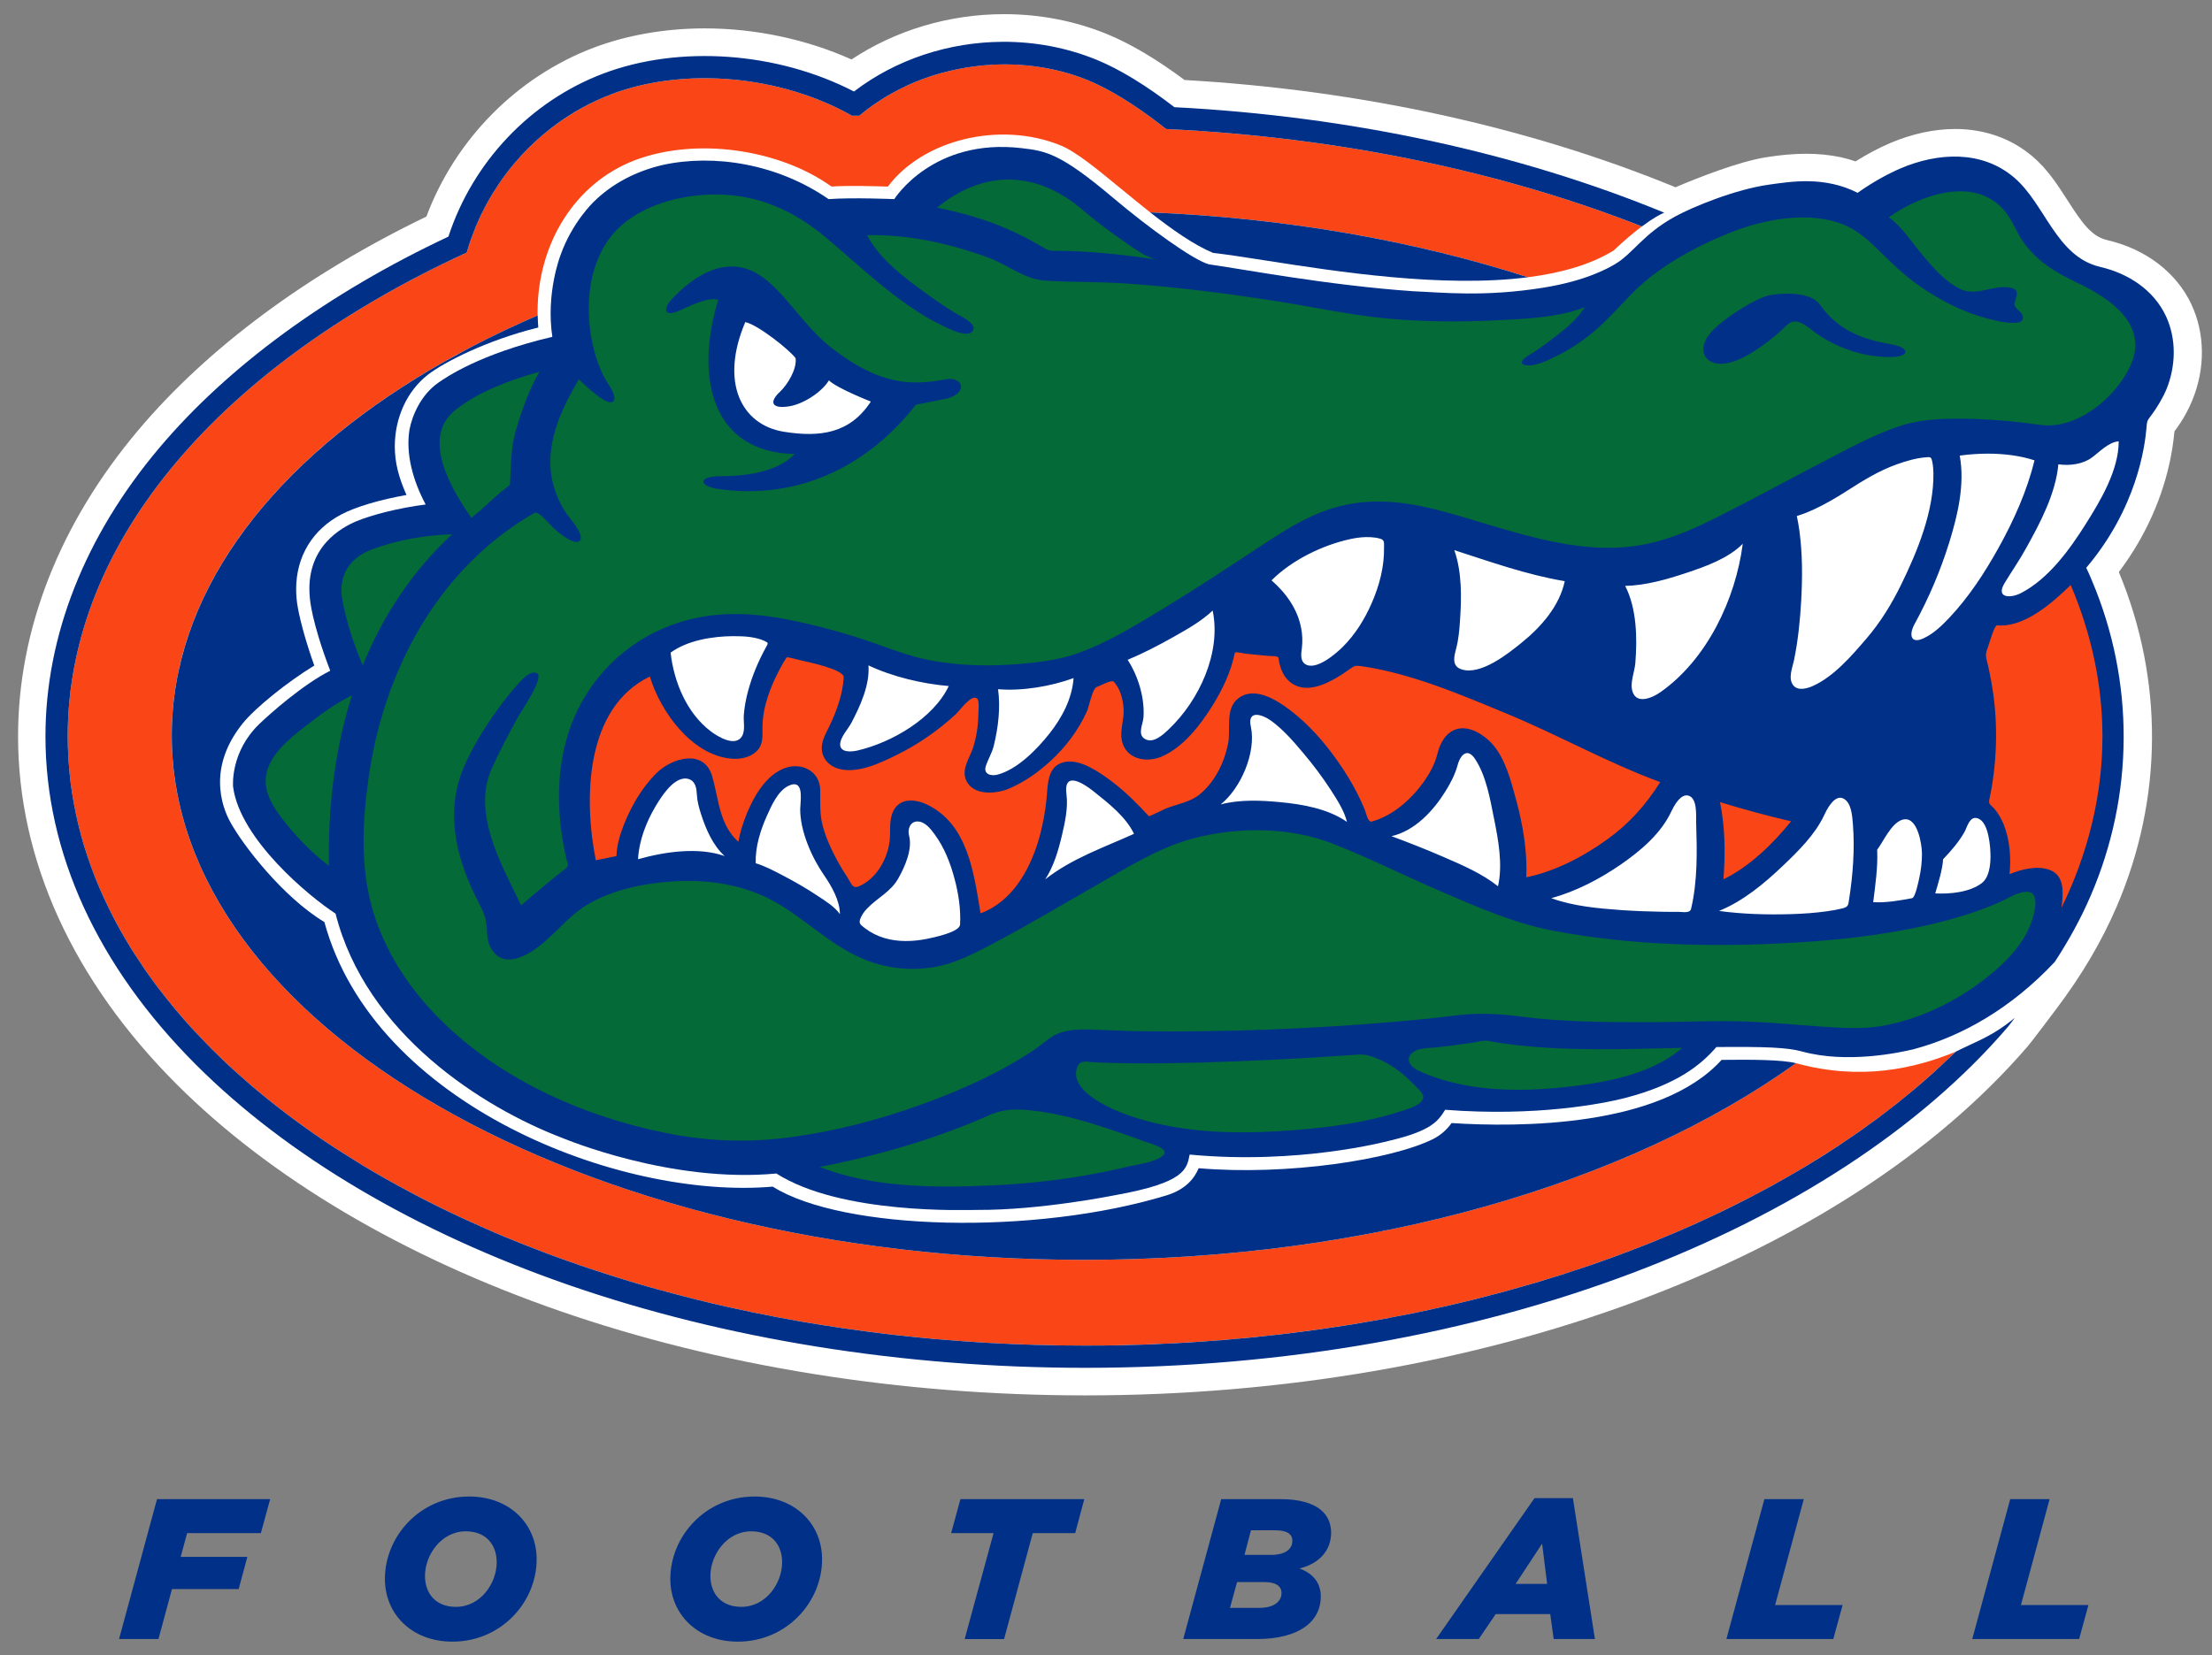 <?xml version="1.0" encoding="UTF-8" standalone="no"?>
<svg xmlns:rdf="http://www.w3.org/1999/02/22-rdf-syntax-ns#" xmlns="http://www.w3.org/2000/svg" xml:space="preserve" height="126.29" width="168.73" version="1.1" xmlns:cc="http://creativecommons.org/ns#" xmlns:dc="http://purl.org/dc/elements/1.1/" viewBox="0 0 168.735 126.294"><rect x="0" y="0" width="168.735" height="126.294" fill="#808080" stroke="none"/><g transform="matrix(.562 0 0 .562 .675 1.081)"><path fill="#fff" d="m296.26 39.431c-2.025-4.348-6.2-7.54-11.462-8.76-2.125-0.495-3.425-2.368-5.362-5.388-1.35-2.103-2.737-4.274-4.812-6.014-2.862-2.41-6.475-3.68-10.438-3.68-2.837 0-5.875 0.656-8.8 1.899-1.562 0.672-3.112 1.49-4.728 2.501-0.626-0.217-1.29-0.41-1.984-0.56-1.459-0.314-3.038-0.476-4.697-0.476-1.67 0-3.475 0.156-5.511 0.484-3.754 0.595-9.339 2.828-12.255 4.066l-0.064-0.029c-19.892-8.17-42.886-13.189-66.57-14.535-3.754-2.805-7.372-4.955-10.52-6.235-4.401-1.795-9.105-2.705-13.975-2.705-7.438 0-14.708 2.171-20.709 6.152-6.065-2.731-13.045-4.221-19.902-4.221-5.343 0-10.57 0.907-15.112 2.629-10.385 3.936-18.761 12.438-22.685 22.921-16.182 7.811-29.674 17.812-39.099 28.989-10.682 12.678-16.324 27.054-16.324 41.58 0 16.81 7.44 33.141 21.519 47.234 12.775 12.765 30.755 23.411 52.004 30.786 21.611 7.497 46.274 11.461 71.332 11.461 53.718 0 102.7-18.146 127.9-47.372 0.263-0.253 3.875-5.062 3.875-5.062 3.487-4.617 6.175-9.18 8.225-13.944 6.287-14.635 6.388-30.749 0.287-45.41 0.738-0.978 1.438-2.014 2.112-3.09 1.488-2.414 2.688-4.949 3.587-7.53 0.963-2.765 1.587-5.605 1.85-8.486 0.263-0.351 0.525-0.705 0.75-1.054 0.662-1.006 1.238-2.083 1.688-3.199 1.762-4.293 1.712-9.011-0.125-12.952z"/><path fill="#003087" d="m283.88 34.318c-6.025-1.394-7.475-8.592-11.75-12.182-4.388-3.696-10.325-3.345-15.35-1.202-1.613 0.691-3.663 1.781-5.841 3.321-4.519-2.295-9.062-1.519-11.966-1.119-4.619 0.634-10.461 3.054-12.766 4.316-4.464 2.442-5.701 5.019-8.219 6.501-0.955 0.557-3.908 2.251-9.736 3.186-8.034 1.288-13.712 0.637-17.619 0.48-11.485-0.78-23.612-3.087-27.729-3.651-2.08-0.534-8.227-4.984-13.029-9.041-7.188-6.077-9.136-6.346-12.38-6.734-12.081-1.431-17.291 6.886-17.312 6.919 0 0-5.662-0.244-8.918 0-6.921-4.796-15.529-6.168-22.536-4.636-3.55 0.84-6.829 2.486-9.406 5.065-0.05 0.048-2.89 2.783-4.442 7.171-0.06 0.163-2.002 5.221-1.111 11.095-9.854 2.311-14.465 5.525-15.442 6.204-2.44 1.692-3.595 4.527-3.954 6.419-0.536 3.373 0.537 7.032 2.203 10.141-3.62 0.46-7.276 1.38-9.599 2.353-1.556 0.721-6.834 3.249-6.12 10.365 0.006 0.061 0.205 3.179 2.764 9.851-3.731 1.883-8.239 5.889-9.645 7.249-3.853 3.736-3.565 8.186-3.542 8.508 0.004 0.01 0.004 0.021 0.007 0.03 0.934 7.111 10.386 14.922 13.902 17.19 4.141 16.329 19.961 26.328 30.814 30.474 0.26 0.098 14.734 6.169 29.021 4.812 8.786 5.614 25.805 4.938 27.234 4.945 8.715 0.043 18.718-1.999 18.815-2.016 9.42-1.69 9.662-3.529 10.044-5.499 14.794 1.397 26.714-1.782 27.125-1.883 5.8-1.365 6.619-2.723 7.562-4.2 12.328 0.964 21.474-0.845 24.345-1.584 7.324-1.886 10.491-4.665 12.465-6.934 6.595-0.056 9.562 0.043 11.636 0.608 6.064 1.661 13.139 0.184 15.239-0.339 6.463-1.744 13.175-5.545 19.062-11.839 1.863-2.854 3.513-5.824 4.875-8.996 5.9-13.708 5.963-29.044 0.15-42.789-0.237-0.578-0.487-1.145-0.762-1.712 6.875-8.124 7.963-16.444 8.188-19.115 0.05-0.631 0.062-0.846 0.45-1.335 0.975-1.254 1.875-2.864 2.237-3.755 1.288-3.164 1.4-6.817-0.05-9.947-1.675-3.589-5.138-5.819-8.912-6.694z"/><path fill="#fa4616" d="m134.18 6.825c-0.8 0.025-1.59 0.089-2.38 0.172-0.24 0.026-0.47 0.061-0.71 0.092-0.56 0.071-1.11 0.154-1.67 0.254-0.26 0.049-0.52 0.102-0.79 0.156-0.54 0.114-1.08 0.243-1.62 0.383-0.23 0.062-0.46 0.113-0.69 0.18-1.51 0.43-2.97 0.973-4.38 1.617-0.22 0.101-0.44 0.213-0.65 0.32-0.48 0.233-0.95 0.474-1.41 0.733-0.25 0.136-0.49 0.274-0.73 0.414-0.44 0.264-0.87 0.539-1.29 0.826-0.22 0.144-0.44 0.285-0.65 0.434-0.55 0.391-1.08 0.803-1.59 1.23-0.06 0.049-0.12 0.092-0.18 0.145h-0.01c-0.33-0.007-0.67-0.007-1 0-9.58-5.424-22.642-6.701-32.698-2.895-0.008 0.006-0.017 0.01-0.023 0.014-0.685 0.26-1.357 0.548-2.019 0.857-0.043 0.021-0.086 0.045-0.131 0.063-0.649 0.308-1.284 0.637-1.909 0.984-1.713 0.951-3.332 2.06-4.837 3.303-0.002 0-0.001 0.002-0.006 0.002-1.507 1.243-2.901 2.623-4.164 4.117v0.002c-0.354 0.415-0.691 0.839-1.024 1.269-0.031 0.043-0.063 0.087-0.095 0.127-0.304 0.402-0.596 0.81-0.879 1.225-0.062 0.084-0.121 0.173-0.178 0.258-0.256 0.38-0.504 0.767-0.744 1.158-0.085 0.139-0.17 0.279-0.25 0.416-0.212 0.354-0.415 0.708-0.612 1.066-0.108 0.203-0.214 0.41-0.32 0.614-0.162 0.308-0.321 0.62-0.471 0.933-0.138 0.295-0.27 0.593-0.4 0.891-0.106 0.24-0.215 0.479-0.316 0.721-0.185 0.456-0.358 0.909-0.524 1.377-0.037 0.096-0.076 0.196-0.115 0.298-0.201 0.585-0.389 1.18-0.563 1.784-32.926 15.118-54.162 38.92-54.162 65.691 0 0.914 0.031 1.82 0.082 2.73 0.013 0.24 0.03 0.49 0.045 0.73 0.052 0.77 0.121 1.54 0.209 2.3 0.019 0.15 0.028 0.3 0.049 0.45 0.109 0.88 0.247 1.77 0.402 2.65 0.041 0.22 0.088 0.45 0.129 0.67 0.138 0.71 0.288 1.42 0.453 2.13 0.051 0.21 0.096 0.41 0.148 0.62 0.215 0.87 0.45 1.73 0.709 2.59 0.055 0.18 0.119 0.36 0.174 0.54 0.223 0.71 0.461 1.41 0.713 2.11 0.083 0.23 0.164 0.46 0.252 0.69 0.316 0.84 0.647 1.69 1.009 2.52 0.043 0.1 0.091 0.2 0.133 0.3 0.33 0.75 0.679 1.49 1.041 2.23 0.114 0.24 0.23 0.48 0.35 0.71 0.369 0.74 0.753 1.47 1.158 2.19 0.056 0.1 0.107 0.2 0.164 0.3 0.455 0.81 0.936 1.61 1.43 2.41 0.141 0.22 0.285 0.45 0.425 0.67 0.413 0.64 0.836 1.28 1.272 1.92 0.122 0.18 0.242 0.36 0.367 0.53 0.543 0.78 1.108 1.55 1.686 2.31 0.151 0.2 0.308 0.39 0.463 0.59 0.47 0.61 0.954 1.21 1.449 1.81 0.174 0.2 0.346 0.42 0.519 0.62 0.63 0.75 1.277 1.49 1.94 2.22 0.132 0.14 0.269 0.28 0.404 0.43 0.563 0.61 1.14 1.21 1.729 1.82 0.21 0.21 0.422 0.42 0.634 0.64 0.692 0.69 1.395 1.38 2.121 2.06 0.064 0.06 0.13 0.12 0.194 0.18 0.724 0.68 1.472 1.34 2.228 2 0.238 0.21 0.48 0.42 0.719 0.63 0.656 0.56 1.324 1.12 2.004 1.67 0.167 0.14 0.331 0.28 0.504 0.41 0.822 0.66 1.661 1.31 2.514 1.96 0.25 0.18 0.502 0.37 0.753 0.56 0.68 0.5 1.373 1.01 2.069 1.5 0.245 0.17 0.483 0.35 0.73 0.52 0.894 0.62 1.8 1.23 2.723 1.84 0.231 0.15 0.467 0.3 0.703 0.45 0.743 0.48 1.496 0.95 2.262 1.42 0.29 0.19 0.584 0.37 0.875 0.55 0.965 0.58 1.94 1.16 2.933 1.72 0.16 0.09 0.325 0.18 0.485 0.27 0.869 0.49 1.749 0.98 2.636 1.45 0.323 0.18 0.648 0.35 0.973 0.52 0.894 0.48 1.803 0.94 2.719 1.4 0.169 0.08 0.335 0.17 0.508 0.25 1.055 0.53 2.131 1.04 3.215 1.54 0.331 0.16 0.667 0.31 1.003 0.46 0.865 0.4 1.74 0.79 2.622 1.17 0.285 0.13 0.572 0.25 0.857 0.38 1.11 0.47 2.234 0.94 3.369 1.39 0.321 0.13 0.65 0.26 0.973 0.39 0.897 0.35 1.797 0.7 2.707 1.04 0.347 0.13 0.699 0.26 1.049 0.39 1.168 0.43 2.347 0.85 3.537 1.26 0.267 0.09 0.54 0.18 0.812 0.27 0.978 0.33 1.963 0.66 2.951 0.97 0.393 0.13 0.784 0.25 1.178 0.37 1.155 0.36 2.315 0.72 3.49 1.06 0.17 0.05 0.337 0.09 0.506 0.15 1.227 0.35 2.466 0.69 3.713 1.01 0.418 0.11 0.833 0.23 1.25 0.33 1.245 0.33 2.501 0.64 3.764 0.94 0.137 0.03 0.273 0.07 0.412 0.1 1.762 0.41 3.542 0.8 5.34 1.18 0.22 0.04 0.44 0.09 0.66 0.13 1.75 0.36 3.51 0.69 5.29 1.01 0.31 0.05 0.61 0.11 0.91 0.16 1.74 0.3 3.5 0.58 5.27 0.84 0.34 0.05 0.69 0.1 1.03 0.14 1.76 0.25 3.54 0.49 5.32 0.7 0.35 0.04 0.7 0.08 1.04 0.12 1.81 0.2 3.63 0.38 5.46 0.55 0.33 0.02 0.65 0.05 0.97 0.07 1.88 0.16 3.76 0.3 5.66 0.41 0.26 0.01 0.53 0.02 0.8 0.04 1.96 0.11 3.93 0.2 5.92 0.25 0.17 0.01 0.34 0.01 0.5 0.01 2.1 0.06 4.2 0.09 6.32 0.09 6.14 0 12.2-0.24 18.13-0.71 0.07 0 0.13 0 0.2-0.01 2.6-0.21 5.16-0.46 7.71-0.75 0.41-0.05 0.82-0.09 1.23-0.14 1.32-0.16 2.62-0.33 3.92-0.51 0.15-0.02 0.29-0.04 0.44-0.06 1.21-0.17 2.42-0.35 3.62-0.54 0.24-0.04 0.49-0.08 0.73-0.11 0.56-0.09 1.13-0.2 1.69-0.29 0.15-0.03 0.3-0.06 0.46-0.08 0.72-0.12 1.43-0.24 2.15-0.37 1.03-0.19 2.04-0.39 3.06-0.59 0.4-0.08 0.8-0.15 1.19-0.23 1.09-0.22 2.16-0.46 3.23-0.7 0.29-0.06 0.57-0.12 0.85-0.18 1.01-0.23 2-0.47 2.99-0.7 0.39-0.1 0.78-0.19 1.16-0.28 0.79-0.2 1.56-0.4 2.33-0.61 0.56-0.14 1.12-0.28 1.68-0.43 0.81-0.22 1.61-0.45 2.41-0.68 0.54-0.15 1.08-0.3 1.61-0.46 0.86-0.25 1.71-0.51 2.56-0.78l1.38-0.42c0.79-0.26 1.58-0.52 2.37-0.78 0.48-0.17 0.97-0.32 1.45-0.49 0.68-0.23 1.36-0.48 2.03-0.72 0.55-0.19 1.1-0.38 1.65-0.59 0.7-0.25 1.39-0.52 2.08-0.79 0.56-0.21 1.12-0.42 1.67-0.64 0.69-0.27 1.38-0.56 2.06-0.84 0.52-0.21 1.04-0.42 1.54-0.63 0.07-0.03 0.13-0.06 0.2-0.09l1.59-0.69c0.56-0.25 1.13-0.49 1.68-0.74 0.69-0.31 1.35-0.63 2.03-0.94 0.46-0.22 0.94-0.44 1.4-0.66 0.58-0.28 1.15-0.57 1.72-0.85 0.55-0.28 1.1-0.55 1.64-0.83 0.65-0.32 1.27-0.66 1.9-1 0.44-0.23 0.89-0.47 1.33-0.71 0.28-0.15 0.55-0.3 0.82-0.46 0.23-0.13 0.45-0.25 0.68-0.38 0.56-0.31 1.13-0.63 1.68-0.96 0.16-0.09 0.31-0.18 0.46-0.27 0.42-0.25 0.83-0.49 1.24-0.73l1.32-0.81c0.58-0.36 1.15-0.72 1.72-1.09 0.42-0.27 0.84-0.54 1.25-0.8 0.26-0.17 0.51-0.35 0.76-0.52 0.23-0.15 0.45-0.3 0.67-0.45 0.48-0.33 0.97-0.66 1.44-0.99 0.53-0.37 1.05-0.76 1.58-1.14 0.39-0.28 0.77-0.56 1.15-0.83 0.51-0.39 1.01-0.78 1.51-1.17 0.39-0.29 0.76-0.59 1.14-0.88 0.51-0.41 1-0.82 1.5-1.23 0.35-0.3 0.71-0.59 1.05-0.88 0.5-0.42 0.97-0.84 1.45-1.26 0.31-0.29 0.65-0.57 0.97-0.86l1.47-1.38c0.41-0.4 0.83-0.79 1.23-1.18-5.56 2.29-12.9 3.95-21.58 1.57-0.03-0.01-0.06-0.01-0.09-0.01v-0.01c-22.69 16.28-57.55 26.7-96.64 26.7-68.382 0-123.82-31.87-123.82-71.195 0.003-20.969 15.764-39.813 40.835-52.844 0.068-0.036 0.133-0.067 0.202-0.107 1.27-0.653 2.561-1.293 3.875-1.92 0.256-0.121 0.513-0.242 0.769-0.363 1.286-0.604 2.588-1.195 3.922-1.768 0.02-0.01 0.041-0.023 0.064-0.029-0.005-0.145-0.011-0.29-0.011-0.438 0-9.36 5.121-17.56 13.23-20.636 8.199-3.115 19.514-1.555 26.664 3.578 2.27-0.155 5.96-0.049 7.65 0.009 4.77-6.367 15.21-8.953 23.46-5.589 2.06 0.835 4.91 3.18 8.21 5.894 1.28 1.054 2.61 2.139 3.94 3.192 18.52 0.767 35.91 3.874 51.27 8.81 4.46-0.57 8.47-1.691 11.63-3.629 1.54-1.446 2.81-2.509 3.83-3.271-18.83-7.39-40.86-12.1-64.56-13.223h-0.01v-0.002c-0.17-0.134-0.34-0.266-0.51-0.394-0.09-0.07-0.18-0.139-0.27-0.207-0.42-0.334-0.85-0.655-1.27-0.967-0.02-0.012-0.04-0.021-0.05-0.033-0.41-0.303-0.82-0.596-1.23-0.881-0.03-0.025-0.07-0.046-0.1-0.071-0.39-0.267-0.78-0.536-1.17-0.787-0.05-0.036-0.1-0.068-0.15-0.101-0.37-0.24-0.74-0.475-1.1-0.698-0.07-0.046-0.14-0.092-0.22-0.134-0.34-0.207-0.67-0.406-1.01-0.596-0.1-0.058-0.2-0.114-0.31-0.172-0.3-0.169-0.6-0.336-0.89-0.488-0.15-0.081-0.3-0.151-0.46-0.229-0.24-0.122-0.48-0.246-0.72-0.355-0.39-0.184-0.77-0.351-1.14-0.506-2.62-1.062-5.36-1.721-8.13-2.002-1.39-0.142-2.78-0.191-4.17-0.148zm145.68 70.678c-2.39 2.334-6.29 5.83-9.97 5.473-0.42-0.041-1.1 2.571-1.3 3.07-0.28 0.751-0.3 0.996-0.1 1.778 0.15 0.6 0.29 1.202 0.4 1.808 0.5 2.424 0.78 4.889 0.83 7.365 0.06 2.629-0.14 5.259-0.56 7.849-0.1 0.61-0.22 1.21-0.35 1.81-0.14 0.66 0.25 0.72 0.66 1.19 0.55 0.63 0.96 1.37 1.29 2.15 0.83 2.09 1.03 4.52 0.8 6.76 1.63-0.66 3.76-1.21 5.48-0.56 2.1 0.8 1.79 3.32 1.57 5.13 3.55-7.24 5.56-15.19 5.56-23.27 0-7.064-1.54-14.064-4.31-20.553zm-113.16 9.141c-0.13-0.006-0.24 0.006-0.29 0.043-0.5 2.51-1.64 4.931-2.98 7.099-1.65 2.67-3.99 5.74-6.95 7.01-2.13 0.91-4.92 0.34-5.42-2.222-0.27-1.383 0.34-2.822 0.25-4.237-0.09-1.312-0.44-2.8-1.4-3.763-0.53-0.1-1.74 0.605-2.26 0.783-0.58 0.202-1.02 2.621-1.31 3.275-1.17 2.603-2.92 4.914-5.03 6.834-1.63 1.49-3.49 2.8-5.53 3.67-1.79 0.76-4.99 1.04-5.89-1.23-0.58-1.47 0.53-2.93 0.97-4.27 0.47-1.461 0.71-2.997 0.73-4.527 0-0.384 0.17-1.849-0.14-2.16-0.73-0.757-2.4 1.613-2.85 2.029-2.4 2.229-5.12 4.128-8.05 5.578-2.25 1.11-5.32 2.59-7.88 1.91-1.08-0.3-1.99-1.05-2.25-2.16-0.31-1.308 0.35-2.403 0.9-3.529 1.01-2.077 1.86-4.4 2-6.733 0.07-1.097-5.07-2.137-6.01-2.353-0.15-0.031-1.67-0.473-1.75-0.346-0.33 0.489-0.62 1.005-0.89 1.523-1.32 2.46-2.4 5.265-2.38 8.092 0.01 1.283 0.09 2.426-1.02 3.306-0.96 0.77-2.27 0.93-3.455 0.79-5.239-0.63-9.393-6.412-10.809-11.131-8.843 4.285-8.986 16.691-7.336 24.951 0.868-0.17 2.805-0.57 2.805-0.57 0.021-1.25 0.414-2.6 0.58-3.09 0.984-2.95 2.653-6.01 4.89-8.21 2.097-2.05 6.41-3.29 7.506 0.43 0.934 3.17 0.93 6.54 3.569 8.93 0.237-1.33 0.652-2.64 1.17-3.89 0.98-2.36 2.62-5.22 5.18-6.13 2.25-0.8 4.73 0.45 4.76 3 0.02 1.72-0.11 3.24 0.36 4.95 0.45 1.61 1.14 3.14 1.94 4.6 0.46 0.84 0.95 1.66 1.48 2.45 0.44 0.68 0.6 1.43 1.45 1.07 1.16-0.48 2.11-1.38 2.8-2.41 0.72-1.09 1.21-2.36 1.38-3.66 0.16-1.25-0.07-2.5 0.33-3.72 0.75-2.24 2.98-2.17 4.8-1.29 5.53 2.69 6.32 9.34 7.22 14.74 4.23-1.55 6.61-5.75 7.85-9.85 0.56-1.89 0.93-3.84 1.12-5.8 0.16-1.66 0.07-4.05 1.98-4.76 1.95-0.73 4.29 0.7 5.83 1.76 1.81 1.23 3.44 2.72 4.96 4.29 0.37 0.38 0.74 0.77 1.1 1.17 0.06 0.07 2.04-0.92 2.28-1.02 1.52-0.61 3.35-0.88 4.63-1.94 2.07-1.71 3.32-4.28 3.85-6.882 0.39-1.963-0.43-4.672 1.31-6.09 2.2-1.808 5.26 0.131 7.11 1.541 2.5 1.903 4.63 4.325 6.43 6.891 1.01 1.42 1.92 2.91 2.71 4.46 0.35 0.69 0.67 1.39 0.97 2.11 0.22 0.51 0.42 1.82 0.99 1.66 2.88-0.81 5.35-3.02 7.06-5.42 0.78-1.12 1.48-2.36 1.81-3.7 0.29-1.16 0.82-2.402 1.87-3.077 1.87-1.208 4.19 0.162 5.51 1.569 1.83 1.948 2.64 5.158 3.32 7.658 0.92 3.4 1.54 7 1.39 10.54 3.95-0.82 7.69-2.78 10.95-5.12 3.04-2.18 5.24-4.68 7.23-7.8-7.16-2.63-13.77-6.371-20.81-9.282-6.27-2.599-12.97-5.473-19.74-6.459-0.82-0.12-1-0.048-1.71 0.47-0.67 0.484-1.37 0.941-2.1 1.336-1 0.552-2.12 1.021-3.27 1.118-1.58 0.13-2.92-0.639-3.62-2.047-0.3-0.622-0.49-1.306-0.57-1.991-0.04-0.32-1.05-0.247-1.34-0.277-1.01-0.096-2.03-0.198-3.05-0.297-0.18-0.017-0.84-0.177-1.24-0.193zm65.56 20.342c0.7 3.41 0.74 7.02 0.46 10.48 3.59-1.75 6.7-4.81 9.19-7.88-3.25-0.75-6.46-1.63-9.65-2.6z"/><path fill="#046a38" d="m135.91 22.454c-3.68-0.066-7.12 1.506-9.92 3.817 3.31 0.665 6.57 1.579 9.66 2.945 1.66 0.73 3.26 1.574 4.81 2.492 0.71 0.422 1.02 0.441 1.82 0.428 0.58-0.006 1.16 0.004 1.74 0.024 3.98 0.131 7.95 0.594 11.89 1.162-1.59-0.264-3.19-1.537-4.48-2.414-2.04-1.389-4-2.896-5.88-4.493-2.7-2.293-6.05-3.897-9.64-3.961zm129.13 1.596c-3.47-0.059-7.24 1.674-9.88 3.52 1.76 1.253 3.06 3.293 4.42 4.937 1.48 1.773 3.03 3.619 5.09 4.715 2.37 1.256 4.55-0.545 6.96-0.09 1.41 0.269 0.84 1.142 0.6 2.119-0.16 0.627 0.9 1.047 1.1 1.662 0.7 2.145-5.44 0.246-6.25-0.025-2.75-0.922-5.32-2.303-7.7-3.953-2.15-1.495-3.97-3.265-5.82-5.102-1.24-1.216-2.56-2.376-4.15-3.091-4.87-2.18-11.24-0.906-15.97 1.002-4.71 1.902-9.74 4.664-13.3 8.357-1.87 1.935-3.59 3.917-5.73 5.58-1.31 1.024-2.72 1.945-4.22 2.674-1.13 0.549-2.96 1.512-4.26 1.312-1.41-0.225 0.09-1.21 0.56-1.48 0.82-0.465 1.58-1.035 2.34-1.6 1.77-1.33 3.89-2.86 5.05-4.791-3.68 1.426-8.01 1.568-11.9 1.766-5.09 0.262-10.23 0.219-15.31-0.279-4.77-0.47-9.49-1.504-14.22-2.252-6.89-1.089-13.82-1.976-20.79-2.461-3.69-0.259-7.41-0.148-11.1-0.401-2.69-0.185-5.06-2.158-7.56-3.092-5.14-1.912-11-3.213-16.51-3.066 1.68 3.259 5.05 5.741 7.94 7.854 1.28 0.935 2.59 1.829 3.94 2.668 0.64 0.398 3.03 1.437 2.51 2.398-0.68 1.256-3.68-0.414-4.43-0.777-1.92-0.932-3.72-2.105-5.44-3.371-3.52-2.584-6.7-5.582-10.04-8.397-4.37-3.694-9.22-5.896-15.036-5.902-5.323-0.012-11.749 1.829-14.815 6.533-2.869 4.401-2.937 10.543-1.455 15.435 0.361 1.194 0.843 2.359 1.483 3.434 0.34 0.569 1.333 1.845 0.957 2.582-0.605 1.179-4.222-2.393-4.735-2.896-2.171 3.678-4.197 7.877-3.832 12.267 0.176 2.131 0.948 4.157 2.119 5.932 0.349 0.527 2.574 2.951 1.821 3.726-0.709 0.727-2.87-1.138-3.34-1.529-0.513-0.425-2.218-2.584-2.785-2.256-2.702 1.538-5.218 3.4-7.496 5.518-8.575 7.96-13.459 19.151-15.053 30.616-0.833 5.98-1.111 12.22 0.662 18.05 1.575 5.19 4.549 9.86 8.281 13.78 8.199 8.6 19.692 13.82 31.203 16.18 5.675 1.17 11.251 1.4 16.991 0.64 6.16-0.8 12.22-2.4 18.06-4.51 5.31-1.92 10.56-4.28 15.25-7.43 0.99-0.67 1.93-1.6 3.01-2.09 1.35-0.61 2.95-0.64 4.41-0.61 2.36 0.06 4.71 0.2 7.07 0.23 11.64 0.14 23.34-0.32 34.94-1.33 2.44-0.21 4.89-0.46 7.32-0.77 3.13-0.41 6.05-0.32 9.16 0.1 5.63 0.74 11.37 0.77 17.04 0.77 4.72 0 9.48-0.26 14.2-0.07 3.13 0.13 6.25 0.44 9.38 0.65 2.67 0.18 5.43 0.4 8.1-0.01 5.64-0.89 11.24-3.74 15.55-7.43 1.98-1.68 3.83-3.7 4.86-6.11 0.44-1.01 1.73-4.8-0.45-4.73-1.22 0.04-2.37 0.83-3.46 1.33-1.01 0.46-2.05 0.87-3.1 1.24-2.41 0.86-4.9 1.53-7.4 2.08-5.69 1.24-11.49 1.9-17.29 2.24-10.95 0.66-22.26 0.44-33.06-1.62-5.31-1.02-10.4-3.27-15.33-5.4-4.81-2.08-9.52-4.44-14.39-6.36-5.96-2.35-13.08-2.37-19.22-0.71-4.56 1.24-8.72 3.86-12.78 6.19-4.69 2.67-9.34 5.46-14.11 7.98-1.81 0.95-3.64 1.92-5.57 2.59-3.42 1.19-7.11 1.19-10.57 0.14-5.06-1.55-8.5-5.27-12.9-7.94-5.383-3.27-11.686-3.75-17.816-2.81-2.745 0.43-5.476 1.2-7.912 2.55-2.442 1.35-4.1 3.43-6.176 5.24-2.005 1.76-5.704 4.14-7.436 0.7-0.572-1.13-0.312-2.51-0.625-3.73-0.288-1.13-0.893-2.15-1.404-3.2-2.675-5.43-4.032-11.56-1.572-17.35 1.185-2.79 2.815-5.403 4.58-7.862 0.88-1.222 1.807-2.414 2.826-3.523 0.516-0.555 1.631-1.899 2.547-1.453 1.085 0.519-2.211 5.285-2.621 6.035-1.213 2.234-2.411 4.483-3.465 6.803-2.815 6.18 1.298 13.17 3.945 18.68 1.16-1 2.335-2 3.52-2.98 0.826-0.68 1.657-1.36 2.512-2 0.546-0.41 0.226-0.81 0.086-1.44-0.144-0.64-0.275-1.28-0.391-1.92-0.839-4.7-0.858-9.6 0.437-14.217 2.228-7.941 8.386-14.036 16.356-16.166 5.114-1.368 10.149-0.88 15.249 0.244 3.04 0.665 6.05 1.494 9.01 2.482 2.92 0.974 5.7 2.157 8.74 2.727 3.59 0.675 7.29 0.822 10.94 0.58 2.97-0.198 6.11-0.5 8.94-1.488 4.22-1.473 8.16-3.925 11.96-6.239 4.28-2.602 8.46-5.357 12.64-8.113 4.06-2.676 7.93-5.233 12.86-6.025 6.29-1.01 12.08 0.973 18.02 2.742 6.53 1.939 13.44 3.994 20.32 3.021 4.19-0.593 7.84-2.239 11.58-4.134 4.51-2.284 8.95-4.704 13.43-7.032 3.6-1.867 7.27-3.944 11.14-5.189 2.74-0.873 5.71-0.952 8.55-0.92 3.45 0.038 6.89 0.36 10.3 0.832 5.04 0.703 10.35-3.809 12.29-8.156 2.41-5.46-2.79-8.985-7.1-11.051-2.89-1.386-5.4-2.781-7.36-5.426-1.09-1.485-1.63-3.305-2.9-4.674-1.56-1.688-3.54-2.368-5.62-2.404zm-193.03 24.506c-3.841 1.061-8.143 2.639-11.324 5.121-4.909 3.805-0.508 10.992 2.099 14.711 1.383-1.1 2.663-2.352 3.994-3.52 0.212-0.183 1.235-0.829 1.247-1.113 0.031-0.724 0.06-1.45 0.093-2.172 0.084-1.893 0.226-3.49 0.774-5.33 0.78-2.632 1.752-5.305 3.117-7.697zm-11.84 22.053c-3.665 0.132-7.508 0.788-10.949 2.086-2.983 1.127-4.535 3.558-3.969 6.769 0.551 3.049 1.581 6.108 2.781 8.959 2.717-6.725 6.792-12.896 12.137-17.814zm-13.603 21.888c-2.195 1.049-4.215 2.545-6.127 4.032-1.824 1.42-3.796 2.937-4.905 5.007-1.507 2.83-0.293 5.24 1.463 7.56 1.851 2.43 4.02 4.7 6.459 6.55-0.024-0.49-0.031-0.99-0.031-1.48 0-7.32 0.916-14.68 3.141-21.669zm153.76 46.879c-0.56 0.02-1.14 0.19-1.68 0.27-1.6 0.24-3.21 0.45-4.82 0.63-1.1 0.12-2.77 0-3.56 0.97-0.68 0.84 0.16 1.77 0.93 2.13 6.01 2.85 13.3 3.01 19.8 2.32 5.31-0.56 11.95-1.67 16.12-5.35-7.8 0.17-15.72 0.49-23.48-0.49-0.92-0.12-1.84-0.26-2.76-0.44-0.18-0.04-0.36-0.05-0.55-0.04zm-17.01 1.87c-0.42 0.01-0.83 0.06-1.27 0.09-1.54 0.11-3.08 0.21-4.63 0.3-3.45 0.22-6.9 0.39-10.36 0.52-6.56 0.25-13.14 0.44-19.7 0.16-0.83-0.03-1.8-0.39-2.24 0.43-0.22 0.4-0.31 0.85-0.26 1.31 0.12 1.27 1.17 2.27 2.15 2.98 2.43 1.76 5.77 2.86 8.69 3.55 6.2 1.46 12.79 1.42 19.11 0.9 4.67-0.38 9.46-1.02 13.93-2.47 1.13-0.36 4.28-1.19 2.88-2.74-1.4-1.53-2.86-2.94-4.71-3.93-0.75-0.4-1.53-0.72-2.34-0.95-0.43-0.12-0.84-0.15-1.25-0.15zm-46.13 7.48c-1.41-0.04-2.71 0.13-4.09 0.75-2.45 1.09-4.96 2.06-7.49 2.93-5.07 1.74-10.29 3.1-15.56 4.1 7.12 2.83 15.64 2.85 23.18 2.52 4.13-0.18 8.25-0.59 12.32-1.27 2.09-0.35 4.17-0.77 6.22-1.26 1.39-0.35 3.73-0.56 4.84-1.51 1.15-0.95-1.8-1.69-2.46-1.93-1.4-0.51-2.8-1.02-4.22-1.5-3.65-1.22-7.43-2.35-11.29-2.73-0.5-0.06-0.98-0.09-1.45-0.1z"/><path fill="#003087" d="m134.87 3.753c-7.23 0.039-14.42 2.353-20.16 6.748-10.4-5.385-23.723-6.344-34.048-2.429-9.859 3.736-17.692 12-20.998 22.13-16.317 7.667-29.894 17.585-39.25 28.69-10.106 11.989-15.445 25.536-15.445 39.164-0 15.8 7.061 31.21 20.424 44.57 12.376 12.38 29.871 22.72 50.584 29.91 21.221 7.36 45.463 11.25 70.103 11.25 54.39 0 101.68-18.8 125.23-46.26 0.35-0.43 0.65-0.83 0.86-1.12 0.04-0.05 0.07-0.1 0.1-0.14-0.45 0.37-0.89 0.72-1.3 1.01-2.4 1.73-4.25 2.35-6.7 3.58-0.33 0.32-0.56 0.53-0.6 0.57-0.24 0.23-0.49 0.46-0.74 0.7-0.45 0.42-0.89 0.85-1.35 1.26-0.01 0.02-0.02 0.03-0.04 0.05-0.32 0.29-0.66 0.57-0.97 0.86-0.03 0.01-0.04 0.03-0.06 0.05-0.45 0.4-0.89 0.79-1.37 1.19 0 0.01-0.01 0.01-0.02 0.02-0.34 0.29-0.7 0.58-1.05 0.88-0.03 0.02-0.06 0.05-0.09 0.07-0.46 0.38-0.91 0.75-1.37 1.12l-0.04 0.04c-0.38 0.3-0.75 0.59-1.14 0.88-0.02 0.02-0.06 0.05-0.09 0.07-0.46 0.36-0.91 0.71-1.38 1.06-0.02 0.01-0.03 0.02-0.04 0.04-0.38 0.28-0.76 0.55-1.15 0.83-0.06 0.04-0.11 0.09-0.18 0.13-0.46 0.33-0.91 0.67-1.38 1 0 0.01-0.02 0.01-0.02 0.01-0.69 0.49-1.4 0.96-2.11 1.44-0.24 0.17-0.48 0.33-0.73 0.5-0.01 0-0.02 0.01-0.03 0.02-0.41 0.27-0.83 0.53-1.25 0.8-0.09 0.05-0.17 0.11-0.25 0.17-0.48 0.3-0.95 0.6-1.43 0.9-0.01 0.01-0.03 0.02-0.04 0.02-0.43 0.27-0.88 0.54-1.32 0.81-0.09 0.05-0.17 0.1-0.25 0.15-0.33 0.19-0.66 0.38-0.99 0.58-0.92 0.54-1.86 1.08-2.82 1.61-0.26 0.15-0.52 0.3-0.79 0.45-0.01 0-0.02 0.01-0.03 0.01-0.44 0.24-0.89 0.48-1.33 0.71l-0.39 0.21c-0.5 0.26-0.99 0.53-1.5 0.79h-0.01c-0.54 0.28-1.09 0.55-1.64 0.83-0.05 0.02-0.11 0.05-0.16 0.08-0.51 0.25-1.01 0.5-1.52 0.75-0.01 0.01-0.03 0.01-0.04 0.02-0.46 0.22-0.94 0.44-1.4 0.66-0.14 0.06-0.29 0.13-0.43 0.2-0.52 0.24-1.03 0.48-1.56 0.72-0.01 0.01-0.02 0.01-0.04 0.02-0.55 0.25-1.12 0.49-1.68 0.74-0.06 0.03-0.13 0.05-0.18 0.08-0.47 0.2-0.94 0.41-1.41 0.61-0.58 0.25-1.16 0.48-1.74 0.72-0.14 0.06-0.27 0.11-0.41 0.17-0.54 0.22-1.09 0.45-1.64 0.67h-0.01c-0.55 0.22-1.11 0.43-1.67 0.64l-0.3 0.12c-0.56 0.21-1.13 0.43-1.7 0.64-0.02 0.01-0.05 0.02-0.08 0.03-0.54 0.21-1.1 0.4-1.65 0.59-0.09 0.04-0.18 0.07-0.27 0.1-0.58 0.21-1.16 0.42-1.75 0.62h-0.01c-0.48 0.17-0.97 0.32-1.45 0.49l-0.57 0.18c-0.6 0.2-1.19 0.4-1.8 0.6l-1.38 0.42c-0.23 0.07-0.45 0.14-0.68 0.21-0.61 0.18-1.22 0.38-1.83 0.56-0.02 0.01-0.03 0.01-0.05 0.01-0.53 0.16-1.07 0.31-1.61 0.46-0.14 0.04-0.28 0.08-0.42 0.12-0.63 0.18-1.26 0.36-1.89 0.53-0.03 0.01-0.07 0.02-0.1 0.03-0.55 0.15-1.12 0.29-1.68 0.43-0.1 0.03-0.21 0.06-0.32 0.09-0.65 0.17-1.29 0.34-1.94 0.5-0.02 0-0.04 0.01-0.07 0.02-0.38 0.09-0.77 0.18-1.16 0.28-0.3 0.07-0.59 0.13-0.89 0.21-0.66 0.15-1.32 0.32-1.99 0.46-0.03 0.01-0.07 0.02-0.11 0.03-0.28 0.06-0.56 0.12-0.85 0.18-0.39 0.09-0.78 0.17-1.17 0.26-0.68 0.14-1.35 0.29-2.03 0.43-0.01 0-0.02 0-0.03 0.01-0.39 0.08-0.79 0.15-1.19 0.23l-0.96 0.18c-0.68 0.13-1.36 0.27-2.04 0.4-0.02 0-0.04 0-0.06 0.01-0.87 0.16-1.74 0.3-2.61 0.45-0.54 0.09-1.07 0.19-1.62 0.28-0.02 0-0.05 0-0.07 0.01-0.24 0.03-0.49 0.07-0.73 0.11-0.48 0.07-0.96 0.14-1.44 0.22-0.7 0.1-1.39 0.21-2.1 0.31-0.02 0-0.05 0.01-0.08 0.01-0.15 0.02-0.29 0.04-0.44 0.06-0.58 0.08-1.16 0.15-1.74 0.23-0.71 0.09-1.41 0.19-2.13 0.27-0.01 0.01-0.03 0.01-0.05 0.01-0.41 0.05-0.82 0.09-1.23 0.14-0.36 0.03-0.71 0.07-1.07 0.11-0.69 0.08-1.39 0.16-2.09 0.23-0.82 0.09-1.64 0.15-2.46 0.22-0.68 0.07-1.35 0.13-2.02 0.19h-0.07c-0.07 0.01-0.13 0.01-0.2 0.01-0.77 0.06-1.54 0.11-2.31 0.17-0.66 0.04-1.3 0.09-1.96 0.13-0.92 0.06-1.85 0.1-2.78 0.14-0.6 0.03-1.2 0.07-1.8 0.09-1.07 0.05-2.14 0.07-3.22 0.1-0.46 0.01-0.93 0.03-1.4 0.04-1.55 0.03-3.1 0.04-4.66 0.04-2.12 0-4.22-0.03-6.32-0.09-0.16 0-0.33 0-0.5-0.01-1.99-0.05-3.96-0.14-5.92-0.25-0.27-0.02-0.54-0.03-0.8-0.04-1.9-0.11-3.78-0.25-5.66-0.41-0.32-0.02-0.64-0.05-0.97-0.07-1.83-0.17-3.65-0.35-5.46-0.55-0.34-0.04-0.69-0.08-1.04-0.12-1.78-0.21-3.56-0.44-5.32-0.7-0.34-0.04-0.69-0.09-1.03-0.14-1.77-0.26-3.53-0.54-5.27-0.84-0.3-0.05-0.6-0.11-0.91-0.16-1.78-0.32-3.54-0.65-5.29-1.01-0.22-0.04-0.44-0.09-0.66-0.13-1.798-0.38-3.578-0.77-5.34-1.18-0.049-0.01-0.1-0.02-0.149-0.03-0.086-0.03-0.174-0.05-0.263-0.07-1.263-0.3-2.519-0.61-3.764-0.94-0.417-0.1-0.832-0.22-1.25-0.33-1.247-0.33-2.486-0.66-3.713-1.01-0.079-0.03-0.161-0.05-0.238-0.08-0.091-0.02-0.178-0.05-0.268-0.07-1.175-0.34-2.335-0.7-3.49-1.06-0.394-0.12-0.785-0.24-1.178-0.37-0.988-0.31-1.973-0.64-2.951-0.97-0.272-0.09-0.545-0.18-0.812-0.27-1.19-0.41-2.369-0.83-3.537-1.26-0.35-0.13-0.702-0.26-1.049-0.39-0.91-0.34-1.81-0.69-2.707-1.04-0.323-0.13-0.652-0.26-0.973-0.39-1.135-0.45-2.259-0.92-3.369-1.39-0.285-0.13-0.572-0.25-0.857-0.38-0.882-0.38-1.757-0.77-2.622-1.17-0.336-0.15-0.672-0.3-1.003-0.46-1.084-0.5-2.16-1.01-3.215-1.54-0.173-0.08-0.339-0.17-0.508-0.25-0.916-0.46-1.825-0.92-2.719-1.4-0.325-0.17-0.65-0.34-0.973-0.52-0.887-0.47-1.767-0.96-2.636-1.45-0.16-0.09-0.325-0.18-0.485-0.27-0.993-0.56-1.968-1.14-2.933-1.72-0.291-0.18-0.585-0.36-0.875-0.55-0.766-0.47-1.519-0.94-2.262-1.42-0.236-0.15-0.472-0.3-0.703-0.45-0.923-0.61-1.829-1.22-2.723-1.84-0.247-0.17-0.485-0.35-0.73-0.52-0.696-0.49-1.389-1-2.069-1.5-0.251-0.19-0.503-0.38-0.753-0.56-0.853-0.65-1.692-1.3-2.514-1.96-0.173-0.13-0.337-0.27-0.504-0.41-0.68-0.55-1.348-1.11-2.004-1.67-0.239-0.21-0.481-0.42-0.719-0.63-0.756-0.66-1.504-1.32-2.228-2-0.064-0.06-0.13-0.12-0.194-0.18-0.726-0.68-1.429-1.37-2.121-2.06-0.212-0.22-0.424-0.43-0.634-0.64-0.589-0.61-1.166-1.21-1.729-1.82-0.135-0.15-0.272-0.29-0.404-0.43-0.663-0.73-1.31-1.47-1.94-2.22-0.173-0.2-0.345-0.42-0.519-0.62-0.495-0.6-0.979-1.2-1.449-1.81-0.155-0.2-0.312-0.39-0.463-0.59-0.578-0.76-1.143-1.53-1.686-2.31-0.125-0.17-0.245-0.35-0.367-0.53-0.436-0.64-0.859-1.28-1.272-1.92-0.14-0.22-0.284-0.45-0.425-0.67-0.494-0.8-0.975-1.6-1.43-2.41-0.057-0.1-0.108-0.2-0.164-0.3-0.405-0.72-0.789-1.45-1.158-2.19-0.12-0.23-0.236-0.47-0.35-0.71-0.362-0.74-0.711-1.48-1.041-2.23-0.042-0.1-0.09-0.2-0.133-0.3-0.362-0.83-0.693-1.68-1.009-2.52-0.088-0.23-0.169-0.46-0.252-0.69-0.252-0.7-0.49-1.4-0.713-2.11-0.055-0.18-0.119-0.36-0.174-0.54-0.259-0.86-0.494-1.72-0.709-2.59-0.052-0.21-0.097-0.41-0.148-0.62-0.165-0.71-0.316-1.42-0.453-2.13-0.041-0.22-0.088-0.45-0.129-0.67-0.155-0.88-0.294-1.77-0.402-2.65-0.021-0.15-0.03-0.3-0.049-0.45-0.087-0.76-0.156-1.53-0.209-2.3-0.015-0.24-0.033-0.49-0.045-0.73-0.051-0.91-0.082-1.816-0.082-2.73v-0.004c0-26.767 21.235-50.569 54.16-65.687 0.169-0.604 0.361-1.199 0.565-1.784 0.039-0.102 0.078-0.202 0.115-0.298 0.166-0.468 0.339-0.921 0.524-1.377 0.096-0.242 0.21-0.481 0.316-0.721 0.13-0.298 0.262-0.596 0.4-0.891 0.15-0.313 0.311-0.625 0.471-0.933 0.106-0.204 0.212-0.411 0.32-0.614 0.197-0.358 0.4-0.712 0.612-1.066 0.08-0.137 0.165-0.277 0.25-0.416 0.24-0.391 0.488-0.774 0.744-1.158 0.057-0.085 0.116-0.174 0.178-0.258 0.283-0.415 0.575-0.823 0.879-1.225 0.032-0.04 0.064-0.084 0.095-0.127 0.333-0.43 0.67-0.854 1.02-1.269l0.004-0.002c1.263-1.498 2.657-2.874 4.164-4.117 0.005 0 0.004-0.002 0.006-0.002 2.057-1.696 4.319-3.147 6.746-4.287 0.045-0.018 0.088-0.042 0.131-0.063 0.663-0.305 1.334-0.597 2.019-0.857 0.006-0.004 0.013-0.008 0.02-0.014 10.058-3.806 23.121-2.53 32.701 2.895 0.33-0.007 0.67-0.007 1 0 0.06-0.053 0.13-0.094 0.19-0.145 0.51-0.427 1.04-0.839 1.59-1.23 0.21-0.149 0.43-0.29 0.65-0.434 0.42-0.287 0.85-0.562 1.29-0.826 0.24-0.14 0.48-0.278 0.73-0.414 0.46-0.259 0.93-0.5 1.41-0.733 0.21-0.107 0.43-0.219 0.65-0.32 1.41-0.645 2.87-1.186 4.38-1.617 0.23-0.066 0.46-0.117 0.69-0.18 0.54-0.14 1.08-0.269 1.62-0.383 0.27-0.054 0.53-0.107 0.79-0.156 0.56-0.1 1.11-0.181 1.67-0.254 0.24-0.031 0.47-0.066 0.71-0.092 4.92-0.519 10.01 0.079 14.68 1.978 0.37 0.155 0.75 0.322 1.14 0.506 0.24 0.109 0.48 0.233 0.72 0.355 0.16 0.078 0.31 0.148 0.46 0.229 0.29 0.152 0.59 0.319 0.89 0.488 0.11 0.058 0.21 0.114 0.31 0.172 0.34 0.19 0.67 0.389 1.01 0.596 0.08 0.042 0.15 0.088 0.22 0.134 0.36 0.223 0.73 0.458 1.1 0.698 0.05 0.033 0.1 0.065 0.15 0.101 0.39 0.251 0.78 0.52 1.17 0.787 0.03 0.025 0.07 0.046 0.1 0.071 0.41 0.285 0.82 0.578 1.23 0.881 0.01 0.012 0.03 0.021 0.05 0.033 0.42 0.312 0.85 0.633 1.27 0.967h0.01c0.08 0.068 0.17 0.137 0.26 0.207 0.17 0.131 0.34 0.26 0.51 0.394 23.71 1.124 45.74 5.835 64.58 13.225 1.56-1.173 2.54-1.663 3.03-1.869-19.73-8.108-42.52-13.085-66.49-14.321-3.81-2.947-7.47-5.179-10.58-6.447-4.07-1.657-8.42-2.453-12.75-2.43zm20.05 23.157c2.93 2.302 5.92 4.415 8.53 5.503 1.88 0.21 4.3 0.588 7.1 1.024 9.71 1.52 24.11 3.759 35.64 2.283-15.36-4.936-32.75-8.043-51.27-8.81zm-83.143 13.99c-1.361 0.582-2.689 1.192-4.005 1.808-0.245 0.115-0.494 0.229-0.737 0.346-1.321 0.63-2.626 1.273-3.9 1.936-0.054 0.03-0.107 0.055-0.16 0.084-0.843 0.438-1.656 0.894-2.477 1.345-0.44 0.243-0.893 0.477-1.328 0.723-0.023 0.013-0.047 0.026-0.07 0.039-0.092 0.052-0.185 0.102-0.276 0.154-0.008 0.005-0.017 0.009-0.025 0.014-1.162 0.662-2.298 1.337-3.414 2.025l-0.002 0.002c-20.633 12.72-33.27 29.784-33.27 48.555 0 39.325 55.435 71.195 123.82 71.195 39.09 0 73.95-10.42 96.64-26.7-1.88-0.48-6.07-0.5-10.1-0.45-8.3 9.19-27.57 9.16-36.65 8.58-0.65 0.92-1.52 1.67-2.51 2.17-5.6 2.79-19.75 4.99-31.82 3.96-0.54 1.31-1.71 2.88-4.37 3.69-17.85 5.44-43.91 4.81-53.44-1.19-20.759 1.8-54.12-11.12-60.854-35.92-5.634-3.39-11.061-10.44-12.785-13.6-0.569-1.03-1.379-2.95-1.379-5.39 0-2.29 0.72-5.03 3.041-7.943 1.735-2.165 6.107-5.672 9.752-7.896-0.985-2.729-1.868-5.803-2.24-7.889-0.154-0.849-0.223-1.678-0.223-2.484 0-4.399 2.198-8.096 6.172-10.166 1.978-1.034 5.28-1.999 8.803-2.617-0.52-1.185-0.926-2.298-1.176-3.317-0.277-1.09-0.408-2.196-0.408-3.285 0-3.837 1.629-7.499 4.488-9.727 2.089-1.621 7.878-4.658 14.987-6.41-0.043-0.552-0.072-1.095-0.081-1.642z"/><path fill="#003087" d="m98.149 34.261c-2.811-0.024-5.595 1.714-8.12 4.381-1.295 1.367-1.079 2.522 0.864 1.656 1.821-0.809 4.097-1.942 5.394-1.513-3.237 10.575-0.865 20.719 10.355 20.931-2.37 2.589-7.117 3.018-10.14 3.018-3.021 0-2.859 1.353-0.215 1.732 10.575 1.513 20.065-2.808 26.825-11.439l4.32-0.864c2.88-0.857 1.97-3.011-0.29-2.587-4.6 0.863-8.92 0.862-15.54-4.319-4.08-3.191-6.9-8.625-10.64-10.353-0.937-0.431-1.877-0.635-2.813-0.643zm142.96 3.686c-0.66 0.017-1.34 0.084-1.99 0.191-2.05 0.341-6.8 3.469-8.19 5.178-1.95 2.37-0.65 4.534 2.16 4.097 2.8-0.428 6.68-3.664 7.76-4.744 1.08-1.078 1.72-1.505 3.88 0.219 2.16 1.726 6.05 3.666 10.58 3.666 2.8 0 2.8-1.272 0.21-1.725-3.66-0.648-7.12-1.728-9.7-5.394-0.81-1.139-2.71-1.54-4.71-1.488z"/><path fill="#fff" d="m99.957 41.806c-3.454 8.134-0.581 13.953 5.245 14.891 4.94 0.792 8.99 0.213 11.8-4.102 0 0-4.6-1.795-5.69-2.873-1.08 1.724-3.59 3.235-5.39 3.52-2.39 0.383-2.79-0.564-1.22-2.01 1-0.94 2.3-3.094 2.08-4.531-0.78-1.083-5.1-4.537-6.825-4.895zm186.42 16.184c-1.4 0.122-2.58 1.432-3.66 2.222-1.24 0.912-3.04 1.12-4.53 0.903-0.37 3.997-2.47 7.955-4.39 11.406-0.9 1.632-1.96 3.149-2.92 4.74-1.23 2.046 0.82 2.065 2.24 1.336 3.76-1.954 6.61-5.915 8.81-9.414 2.01-3.186 4.45-7.29 4.45-11.193zm-17.77 1.679c-1.32 0-2.61 0.097-3.81 0.266 0.72 3.894-0.27 8.072-1.42 11.781-1.19 3.835-2.78 7.575-4.71 11.09-0.75 1.349-0.6 2.769 1.21 1.938 1.37-0.627 2.52-1.745 3.54-2.829 2.62-2.786 4.76-6.064 6.62-9.402 2.09-3.754 3.89-7.754 4.91-11.934-1.91-0.639-4.15-0.909-6.34-0.91zm-8.08 0.473c-0.11 0.001-0.25 0.015-0.41 0.029-1.32 0.119-2.6 0.503-3.84 0.942-2.46 0.876-4.53 2.166-6.72 3.566-1.47 0.944-2.98 1.841-4.57 2.568-0.75 0.344-1.51 0.65-2.3 0.887 0.14 0.66 0.26 1.334 0.35 2.004 0.42 3.104 0.42 6.268 0.25 9.391-0.15 2.733-0.43 5.484-0.98 8.172-0.21 1.016-0.83 2.443-0.13 3.386 0.61 0.835 1.89 0.479 2.67 0.133 2.85-1.27 5.31-4.133 7.29-6.445 1.91-2.223 3.41-4.675 4.7-7.303 2.23-4.565 4.46-9.978 4.39-15.15-0.01-0.528-0.05-1.06-0.16-1.582-0.1-0.497-0.21-0.602-0.54-0.598zm-76.37 10.857c-0.72 0.02-1.44 0.128-2.14 0.282-3.75 0.822-7.9 2.856-10.63 5.591 1.94 1.684 3.52 3.876 4.01 6.436 0.18 0.899 0.22 1.827 0.11 2.738-0.08 0.663-0.26 1.656 0.37 2.139 1.43 1.096 4.23-1.34 5.17-2.274 1.69-1.675 2.98-3.76 3.93-5.931 1.04-2.369 1.73-4.969 1.68-7.567-0.01-0.615 0.11-1.016-0.52-1.197-0.41-0.119-0.84-0.182-1.26-0.205-0.24-0.015-0.48-0.018-0.72-0.012zm51.19 0.909c-2 2.006-5.06 3.089-7.7 3.966-2.63 0.879-5.46 1.681-8.26 1.752 1.58 3.063 1.65 7.108 1.38 10.469-0.1 1.216-0.77 2.704-0.38 3.885 0.56 1.777 2.71 0.826 3.75 0.099 6.35-4.441 10.24-12.645 11.21-20.171zm-39.15 0.863c1.05 2.994 0.99 6.47 0.77 9.594-0.08 1.257-0.2 2.547-0.52 3.769-0.28 1.075-0.65 2.389 0.75 2.83 2.59 0.819 6.28-2.119 8.12-3.615 2.64-2.129 5.15-4.966 5.87-8.367-5.13-0.858-10.06-2.619-14.99-4.211zm-32.8 8.201c-1.54 1.464-3.49 2.552-5.33 3.59-2.01 1.134-4.08 2.204-6.21 3.099 1.43 2.2 2.33 5.163 2.15 7.805-0.06 0.895-0.85 2.303 0.16 2.92 1.16 0.72 2.52-0.579 3.29-1.312 4.1-3.899 7.13-10.381 5.94-16.102zm-65.074 3.475c-2.883 0.017-6.247 0.59-8.503 2.24 0.447 3.969 2.188 8.204 5.451 10.681 0.937 0.712 3.309 2.168 4.226 0.694 0.494-0.798 0.196-1.992 0.26-2.877 0.079-1.111 0.288-2.213 0.58-3.289 0.56-2.083 1.41-4.09 2.45-5.975 0.3-0.534 0.33-0.569-0.23-0.83-0.28-0.129-0.57-0.232-0.87-0.31-0.7-0.19-1.44-0.275-2.162-0.309-0.388-0.019-0.79-0.028-1.202-0.025zm18.354 3.97c0.2 2.645-1.12 5.521-2.32 7.801-0.44 0.833-1.49 1.924-1.52 2.878-0.05 1.21 1.57 1.06 2.34 0.88 4.62-1.063 10.3-4.347 12.4-8.756-3.57-0.299-7.65-1.263-10.9-2.803zm27.84 1.725c-3.09 1.122-6.96 1.783-10.25 1.508 0.35 2.512 0.02 5.229-0.58 7.676-0.25 1.01-0.78 1.83-1.09 2.79-0.35 1.11 0.78 1.36 1.62 1.13 2.71-0.74 5.33-3.43 7.02-5.565 1.7-2.146 3.09-4.758 3.28-7.539zm24.8 4.988c-0.6 0.012-1 0.426-0.74 1.592 0.76 3.504-1.37 8.404-4.1 10.574 2.57-0.69 5.47-0.56 8.09-0.31 3.07 0.29 6.47 0.89 9.06 2.68-0.39-1.56-1.35-3.02-2.21-4.36-1.14-1.75-2.39-3.42-3.75-5.02-1.29-1.537-2.67-3.133-4.3-4.33-0.61-0.446-1.44-0.838-2.05-0.826zm28.61 5.196c-0.58 0.01-1.05 0.74-1.3 1.69-0.34 1.23-0.95 2.4-1.63 3.49-1.66 2.67-4.15 5.37-7.33 6.1 2.4 0.89 4.77 1.82 7.11 2.84 2.52 1.09 5.19 2.24 7.35 3.96 0.67-2.97 0.04-6.31-0.55-9.24-0.52-2.6-1.05-5.72-2.53-7.99-0.39-0.61-0.78-0.86-1.12-0.85zm-106.3 3.46c-1.633 0.15-3.151 2.6-3.824 3.72-1.292 2.17-2.269 4.69-2.402 7.23 3.537-1.01 8.2-1.7 11.76-0.43-1.595-1.43-2.553-3.66-3.198-5.66-0.279-0.86-0.528-1.76-0.576-2.66-0.041-0.81-0.16-1.81-1.055-2.12-0.236-0.08-0.471-0.11-0.705-0.08zm52.815 0.26c-0.65-0.03-1.08 0.42-0.89 1.85 0.24 1.85-0.21 3.87-0.63 5.66-0.48 2.02-1.11 4.16-2.25 5.91 3.57-2.82 7.95-4.33 12.05-6.18-1.12-2.34-3.5-4.18-5.48-5.76-0.75-0.6-1.96-1.44-2.8-1.48zm-37.91 0.51c-0.2 0.01-0.43 0.08-0.71 0.21-1.44 0.7-2.31 2.68-2.92 4.05-0.9 2-1.6 4.25-1.53 6.46 1.27 0.39 2.49 1.04 3.66 1.65 1.65 0.86 3.27 1.79 4.82 2.83 1.02 0.67 2.22 1.42 2.95 2.43 0-1.82-1.15-3.84-2.16-5.29-1.68-2.43-3.24-5.98-3.23-8.96 0.01-0.92 0.48-3.48-0.88-3.38zm121.06 1.52c-0.9 0.12-1.64 1.54-1.95 2.19-1.4 3-4.17 5.33-6.84 7.18-2.87 1.98-6.08 3.65-9.44 4.58 3.03 1.1 6.39 1.39 9.58 1.62 1.8 0.12 3.59 0.19 5.39 0.22 0.75 0.01 1.49 0.02 2.24 0.01 0.61 0 1.6 0.24 1.76-0.4 0.9-3.82 0.81-7.84 0.69-11.74-0.03-0.93 0.19-3.26-1.03-3.63-0.13-0.04-0.27-0.05-0.4-0.03zm21 0.31c-1.04-0.02-1.9 1.72-2.22 2.42-1.23 2.61-3.54 4.88-5.59 6.83-2.53 2.41-5.39 4.79-8.66 6.12 3.24 0.44 6.56 0.53 9.82 0.43 1.63-0.05 3.25-0.16 4.86-0.39 0.69-0.09 1.37-0.22 2.04-0.38 0.87-0.21 0.82-0.47 0.95-1.32 0.51-3.29 0.77-6.73 0.51-10.05-0.09-1.08-0.17-2.94-1.25-3.53-0.16-0.09-0.31-0.13-0.46-0.13zm18.2 2.75c-0.75 0.12-1.04 1.34-1.35 1.9-0.76 1.35-1.82 2.57-2.9 3.7-0.12 1.57-0.64 3.14-1.07 4.64 2.01 0.1 4.65-0.14 6.31-1.39 1.55-1.14 1.27-4.72 0.92-6.36-0.17-0.85-0.58-2.23-1.56-2.47-0.13-0.03-0.24-0.04-0.35-0.02zm-9.51 0.18c-0.12 0.01-0.24 0.04-0.38 0.09-1.43 0.54-2.43 2.85-3.31 4.04 0.11 2.36-0.25 4.78-0.54 7.12 1.74 0.1 3.55-0.22 5.27-0.54 0.45-0.08 0.88-2.29 0.97-2.68 0.25-1.12 0.39-2.27 0.38-3.41-0.02-1.22-0.57-4.84-2.39-4.62zm-133.99 0.29c-0.99 0.03-1.32 1.08-1.11 1.9 0.5 1.85-0.56 4.25-1.45 5.82-1.04 1.86-2.81 2.61-4.23 4.09-0.37 0.38-0.68 0.81-0.89 1.3-0.32 0.74-0.03 0.9 0.57 1.37 0.79 0.61 1.7 1.07 2.66 1.35 1.85 0.55 3.84 0.49 5.72 0.12 0.87-0.18 4.5-0.9 4.55-1.96 0.11-2.08-0.21-4.19-0.75-6.2-0.56-2.13-1.39-4.27-2.71-6.05-0.54-0.75-1.33-1.76-2.36-1.74z"/><path d="m62.48 201.26c-6.665 0-11.436 5.402-11.436 11.184 0 4.831 3.702 8.519 9.159 8.519 6.665 0 11.436-5.401 11.436-11.181 0-4.829-3.702-8.523-9.159-8.523zm38.741 0c-6.665 0-11.436 5.402-11.436 11.184 0 4.831 3.702 8.519 9.159 8.519 6.665 0 11.436-5.401 11.436-11.181 0-4.829-3.702-8.523-9.159-8.523zm105.86 0.22-13.354 19.131h5.786l2.302-3.392h7.403l0.467 3.392h5.596l-2.989-19.131h-5.21zm-186.97 0.134-5.154 18.997h5.347l1.835-6.783h9.051l1.18-4.372h-9.05l0.877-3.228h10.008l1.263-4.615h-15.358zm109.05 0-1.263 4.615h5.759l-3.921 14.383h5.347l3.894-14.383h5.759l1.233-4.615h-16.81zm35.395 0-5.155 18.997h9.957c5.952 0 8.718-2.498 8.718-5.781 0-1.954-1.204-3.202-2.908-3.799 2.69-0.651 4.306-2.443 4.306-4.858 0-2.417-1.698-4.56-6.938-4.56h-7.98zm73.728 0-5.157 18.997h14.508l1.263-4.613h-9.161l3.894-14.384h-5.347zm33.368 0-5.155 18.997h14.506l1.261-4.613h-9.161l3.894-14.384h-5.346zm-103.06 4.232h3.32c1.617 0 2.302 0.544 2.302 1.414 0 1.194-1.014 1.925-2.904 1.925h-3.595l0.877-3.339zm-106.57 0.137c2.715 0 4.195 1.789 4.195 4.206 0 2.823-2.165 6.052-5.539 6.052-2.715 0-4.195-1.792-4.195-4.204 0-2.825 2.192-6.054 5.539-6.054zm38.741 0c2.715 0 4.197 1.789 4.197 4.206 0 2.823-2.169 6.052-5.543 6.052-2.713 0-4.194-1.792-4.194-4.204 0-2.825 2.192-6.054 5.539-6.054zm107.35 1.68 0.683 5.457h-4.278l3.595-5.457zm-41.404 5.212h3.674c1.563 0 2.358 0.517 2.358 1.494 0 1.194-1.122 2.008-2.961 2.008h-4.032l0.96-3.502z" fill="#003087"/></g></svg>
